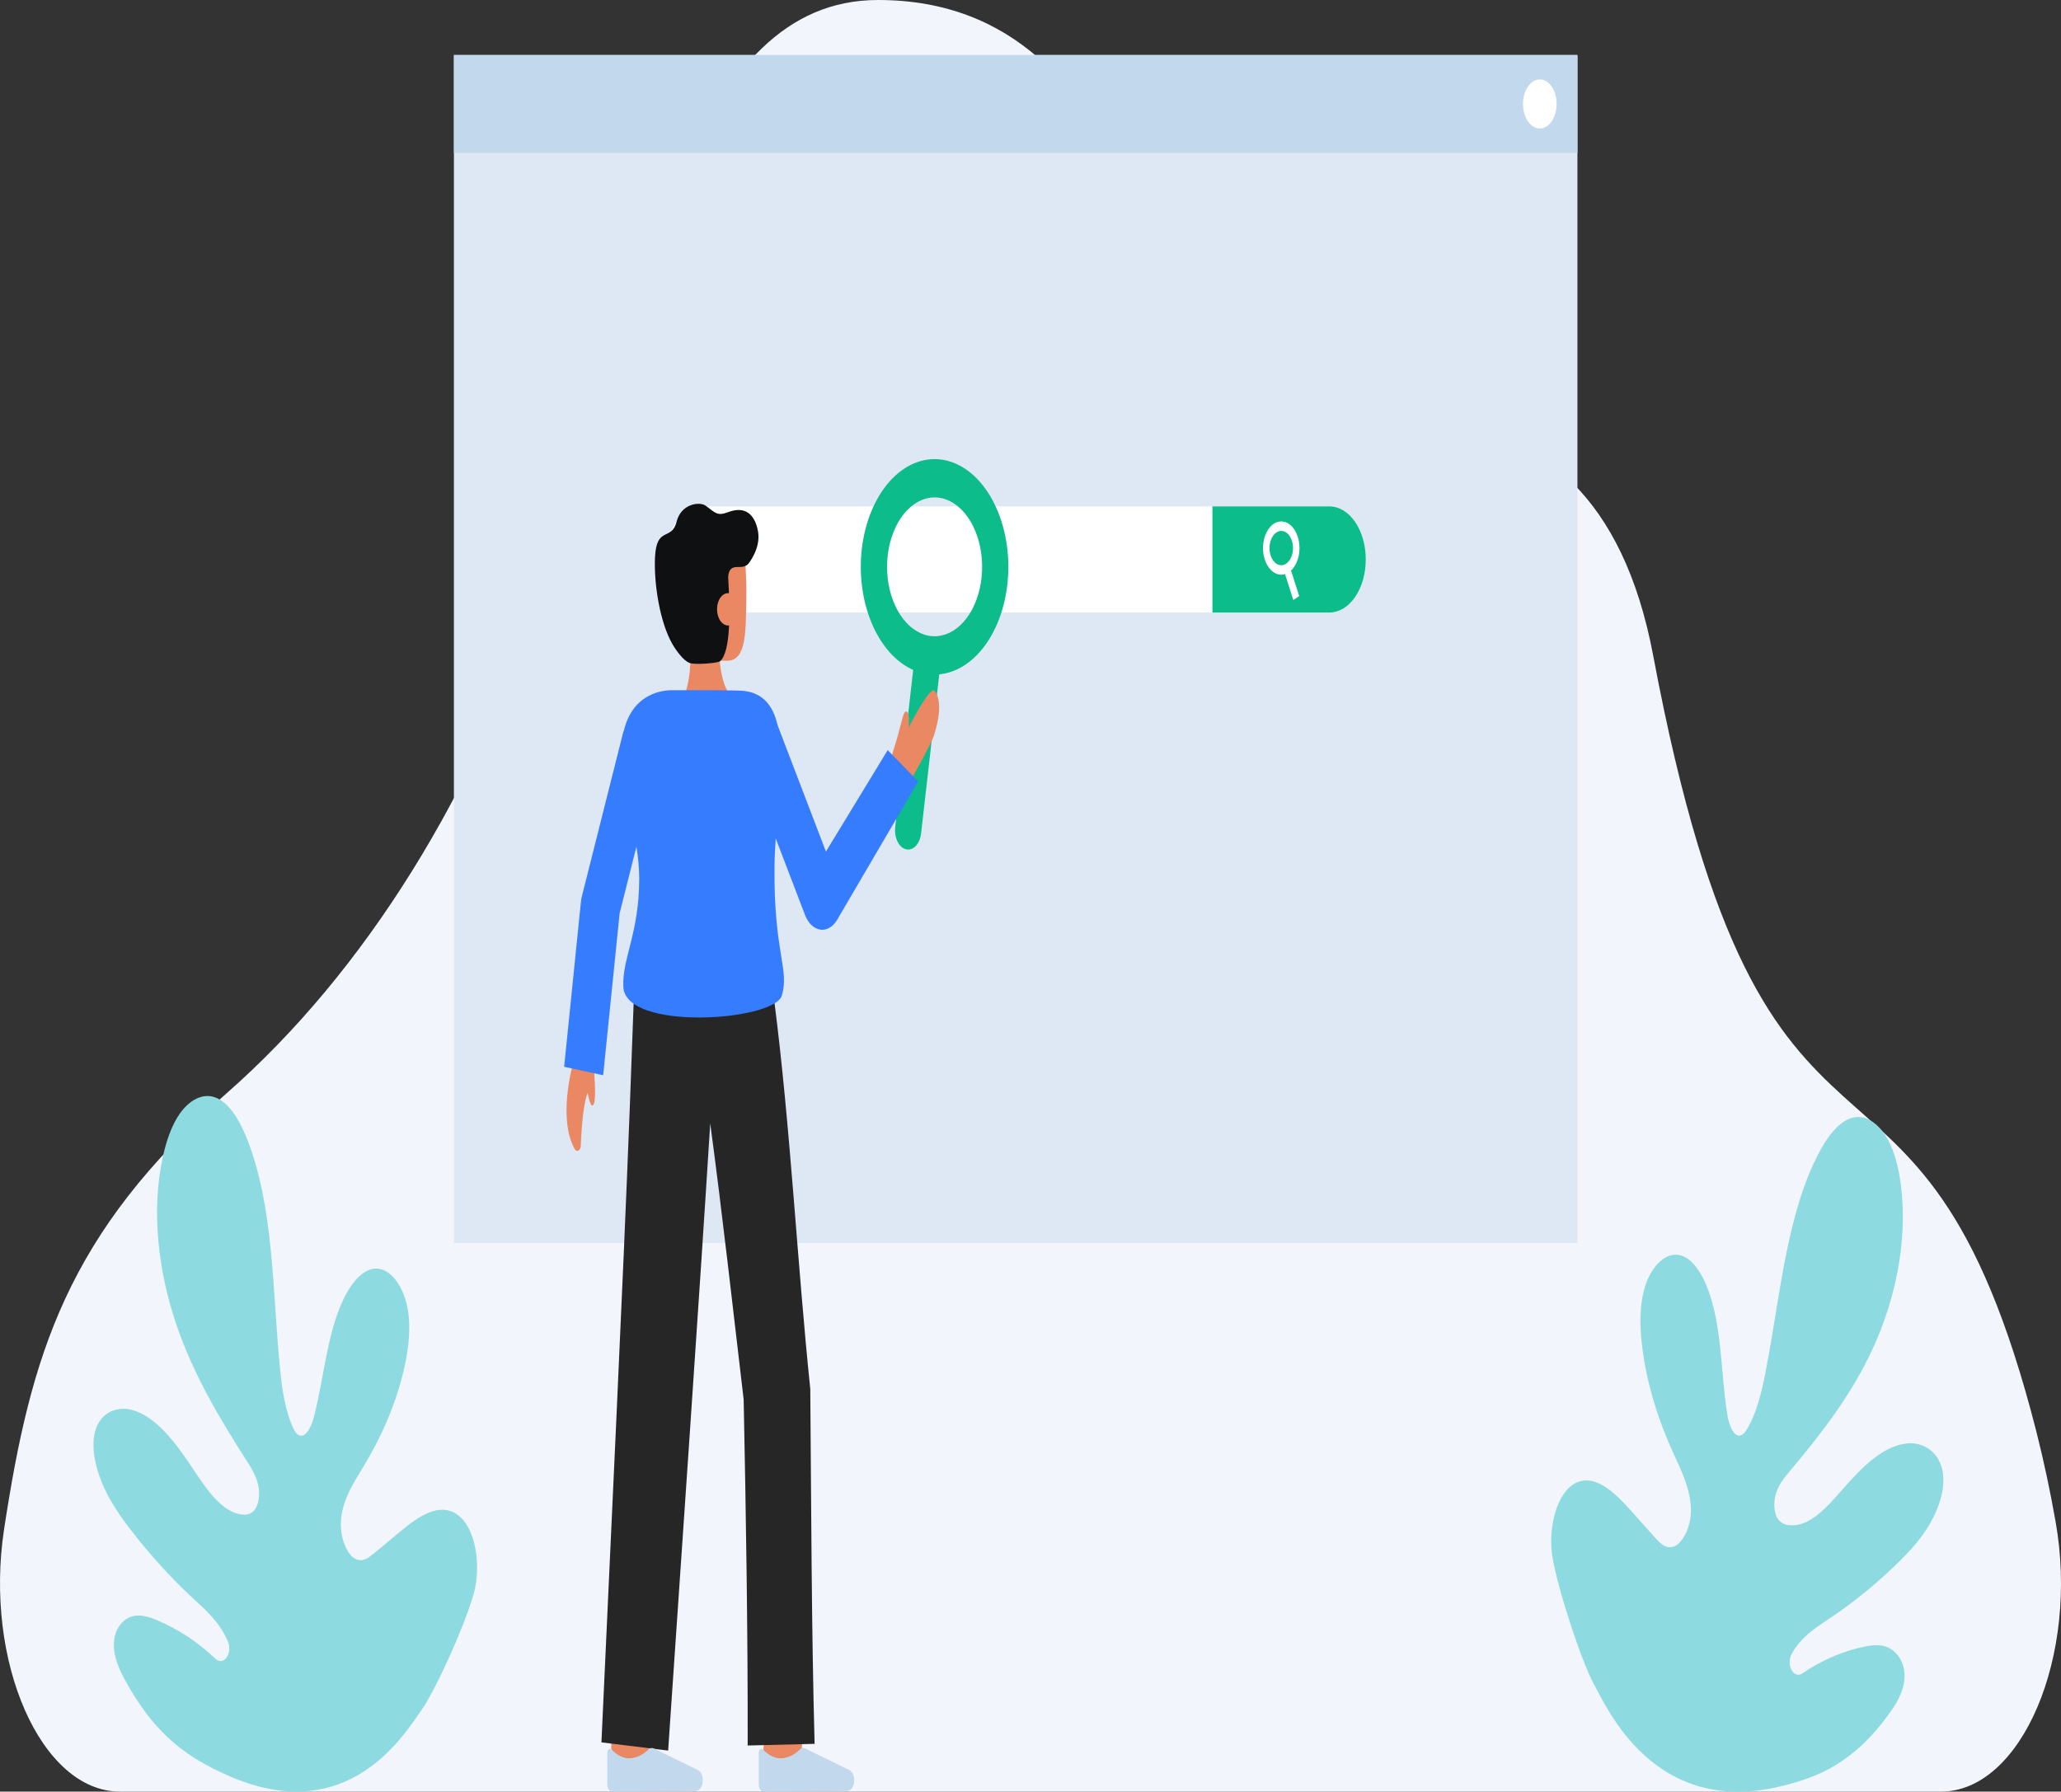<svg width="536" height="466" viewBox="0 0 536 466" fill="none" xmlns="http://www.w3.org/2000/svg">
<rect x="0" y="0" width="536" height="466" fill="#333333" stroke="none"/>
<g clip-path="url(#clip0_5_3387)">
<path d="M31.183 466C10.683 466 -4.197 432.189 1.067 397.714C7.982 352.422 17.335 320.874 58.894 284.404C94.922 252.753 123.804 206.368 141.963 150.993C167.638 72.739 180.112 0 228.353 0C299.737 0 300.113 95.162 321.396 104.84C342.678 114.517 414.022 85.777 429.959 170.609C459.418 327.422 498.96 251.826 529.648 372.582C531.565 380.197 533.216 387.95 534.596 395.809C540.779 430.68 525.768 465.999 504.793 465.999L31.183 466Z" fill="#F3F5FD"/>
<path d="M410.241 14.311H118.049V323.306H410.241V14.311Z" fill="#DEE8F5"/>
<path d="M345.745 131.711H182.544C177.324 131.711 173.091 137.891 173.091 145.515C173.091 153.139 177.324 159.319 182.544 159.319H345.745C350.966 159.319 355.198 153.139 355.198 145.515C355.198 137.891 350.966 131.711 345.745 131.711Z" fill="white"/>
<path d="M355.199 145.513C355.2 147.325 354.957 149.119 354.483 150.794C354.009 152.468 353.314 153.99 352.437 155.272C351.56 156.555 350.519 157.572 349.373 158.267C348.227 158.962 346.999 159.32 345.758 159.321H315.313V131.713H345.744C346.985 131.712 348.215 132.068 349.362 132.761C350.509 133.454 351.551 134.47 352.429 135.752C353.307 137.033 354.004 138.554 354.479 140.228C354.955 141.903 355.2 143.698 355.2 145.51L355.199 145.513Z" fill="#0CBC8B"/>
<path d="M410.241 14.311H118.049V39.764H410.241V14.311Z" fill="#C1D8ED"/>
<path d="M400.455 33.424C402.87 33.424 404.828 30.564 404.828 27.038C404.828 23.511 402.87 20.651 400.455 20.651C398.039 20.651 396.081 23.511 396.081 27.038C396.081 30.564 398.039 33.424 400.455 33.424Z" fill="white"/>
<path d="M236.183 220.974C235.687 220.973 235.198 220.816 234.749 220.511C234.299 220.207 233.901 219.764 233.58 219.212C233.26 218.661 233.026 218.014 232.894 217.317C232.762 216.62 232.735 215.889 232.816 215.175L237.691 172.514C237.84 171.211 238.337 170.048 239.073 169.28C239.809 168.513 240.724 168.204 241.616 168.421C242.508 168.638 243.304 169.364 243.83 170.439C244.355 171.514 244.567 172.849 244.418 174.152L239.543 216.814C239.41 217.975 239 219.031 238.385 219.792C237.769 220.554 236.989 220.973 236.183 220.974V220.974Z" fill="#0CBC8B"/>
<path d="M243.066 175.45C238.203 175.455 233.52 172.763 229.964 167.918C226.407 163.074 224.244 156.438 223.911 149.352C223.578 142.267 225.099 135.262 228.169 129.752C231.238 124.243 235.625 120.642 240.443 119.676C245.262 118.71 250.151 120.452 254.123 124.55C258.095 128.648 260.854 134.796 261.84 141.751C262.826 148.705 261.967 155.947 259.437 162.011C256.906 168.076 252.892 172.511 248.208 174.42C246.534 175.101 244.804 175.448 243.066 175.45V175.45ZM239.743 130.05C236.987 131.171 234.584 133.652 232.941 137.07C231.298 140.489 230.517 144.634 230.732 148.798C230.948 152.963 232.145 156.89 234.121 159.909C236.096 162.929 238.728 164.856 241.567 165.36C244.406 165.864 247.277 164.915 249.691 162.675C252.105 160.434 253.912 157.041 254.804 153.073C255.697 149.105 255.619 144.808 254.586 140.914C253.552 137.02 251.625 133.77 249.134 131.718C247.722 130.547 246.165 129.797 244.553 129.51C242.941 129.224 241.306 129.407 239.743 130.05V130.05Z" fill="#0CBC8B"/>
<path d="M208.206 458.567L198.395 456.864C198.837 451.441 199.336 444.928 199.37 443.86C199.37 443.929 199.37 443.985 199.37 444.028H209.25C209.248 444.461 209.248 445.777 208.206 458.567Z" fill="#E98862"/>
<path d="M168.841 460.292L158.961 460.245C158.961 460.245 158.994 445.348 158.994 444.028H168.874C168.874 445.352 168.841 460.292 168.841 460.292Z" fill="#E98862"/>
<path d="M211.851 453.579C211.033 423.345 210.984 391.591 210.728 361.278C207.328 328.584 205.544 292.723 201.349 260.258L201.224 260.312L200.856 256.65L165.066 253.428C165.066 253.428 164.132 279.036 163.807 287.571C162.062 333.315 158.522 406.841 156.415 453.194L173.76 455.334C176.858 409.746 181.909 337.121 184.708 292.19C187.78 315.085 190.677 340.867 193.404 364.033C194.001 393.627 194.501 424.467 194.446 454.013L211.851 453.579Z" fill="#262626"/>
<path d="M180.85 465.872C181.363 465.868 181.853 465.568 182.214 465.036C182.575 464.505 182.776 463.786 182.774 463.037C182.774 462.969 182.774 462.9 182.768 462.831C182.74 462.295 182.607 461.782 182.385 461.353C182.163 460.923 181.862 460.595 181.517 460.407L170.018 454.782C169.795 454.675 169.559 454.639 169.326 454.677C169.093 454.715 168.868 454.826 168.667 455.002C167.086 456.604 165.195 457.422 163.272 457.338C161.774 457.183 160.336 456.415 159.123 455.124C159.016 454.996 158.887 454.916 158.75 454.891C158.613 454.867 158.474 454.9 158.349 454.986C158.225 455.073 158.12 455.209 158.046 455.379C157.972 455.55 157.933 455.747 157.934 455.948V464.159C157.934 464.647 158.066 465.115 158.303 465.46C158.539 465.805 158.859 465.999 159.194 465.999H159.198L180.85 465.872Z" fill="#C1D8ED"/>
<path d="M220.243 465.872C220.497 465.87 220.748 465.795 220.982 465.652C221.216 465.509 221.428 465.3 221.607 465.037C221.785 464.773 221.927 464.461 222.023 464.119C222.119 463.776 222.168 463.408 222.166 463.038C222.166 462.969 222.166 462.901 222.161 462.832C222.132 462.296 221.999 461.783 221.778 461.353C221.556 460.924 221.255 460.596 220.91 460.407L209.411 454.782C209.188 454.675 208.952 454.639 208.719 454.677C208.486 454.715 208.261 454.826 208.06 455.002C206.479 456.604 204.588 457.422 202.665 457.338C201.167 457.183 199.729 456.415 198.515 455.124C198.408 454.996 198.279 454.916 198.142 454.891C198.005 454.867 197.866 454.9 197.742 454.986C197.617 455.073 197.512 455.209 197.438 455.379C197.365 455.55 197.326 455.747 197.326 455.948V464.159C197.326 464.647 197.459 465.115 197.695 465.46C197.931 465.805 198.252 465.999 198.586 465.999H198.591L220.243 465.872Z" fill="#C1D8ED"/>
<path d="M176.662 182.989C176.662 182.989 180.3 180.173 179.488 165.707L187.004 163.672C187.004 163.672 186.157 176.641 189.962 180.759L176.662 182.989Z" fill="#E98862"/>
<path d="M175.223 160.098C175.744 164.487 177.384 168.643 180.035 170.059C183.182 171.743 185.513 171.857 189.142 171.857C194.093 171.857 193.929 164.316 194.069 156.716C194.21 149.091 193.793 140.903 191.835 138.245C187.931 132.938 176.464 136.298 175.07 145.174C174.35 149.765 174.726 155.921 175.223 160.098Z" fill="#E98862"/>
<path d="M197.128 138.161C196.3 133.725 193.718 131.558 189.449 133.188C186.413 134.347 186.028 133.305 183.457 131.497C181.984 130.462 177.153 130.935 175.957 135.71C174.676 140.825 170.711 136.683 170.343 145.016C170.035 151.991 171.649 161.961 174.894 167.571C176.017 169.514 177.849 171.842 179.269 172.417C180.663 172.984 186.689 172.486 187.275 171.982C190.153 169.487 189.857 158.043 189.401 150.702C189.326 149.494 189.478 147.487 191.601 147.487C193.059 147.487 193.867 147.436 194.62 146.643C194.619 146.643 197.957 142.596 197.128 138.161Z" fill="#0F1011"/>
<path d="M192.251 158.158C192.309 159.269 192.063 160.369 191.567 161.216C191.071 162.064 190.366 162.59 189.605 162.681C188.844 162.772 188.089 162.419 187.506 161.701C186.922 160.982 186.557 159.955 186.491 158.845C186.454 158.302 186.491 157.754 186.599 157.233C186.707 156.711 186.885 156.226 187.121 155.804C187.358 155.383 187.649 155.033 187.978 154.776C188.307 154.519 188.668 154.359 189.04 154.306C189.071 154.301 189.103 154.297 189.134 154.294C191.195 154.199 192.121 155.835 192.251 158.158Z" fill="#E98862"/>
<path d="M154.532 278.179C154.532 280.226 155.273 287.071 154.082 287.559C153.368 287.853 152.525 282.75 152.525 282.75" fill="#E98862"/>
<path d="M148.912 277.104C148.912 277.104 145.024 290.922 149.458 298.861C149.571 299.063 149.723 299.21 149.895 299.284C150.066 299.358 150.249 299.354 150.419 299.274C150.589 299.193 150.738 299.04 150.848 298.834C150.957 298.628 151.021 298.378 151.032 298.117C151.248 292.765 151.987 281.771 154.404 283.055V274.425" fill="#E98862"/>
<path d="M236.576 203.484C236.576 203.484 242.125 193.612 242.817 191.511C245.251 184.114 244.035 180.725 243.021 179.642C241.825 178.362 236.277 189.248 236.277 189.248C236.277 189.248 236.758 185.332 235.719 185.074C235.292 184.969 234.954 185.581 234.286 188.353C233.525 191.513 232.004 196.264 232.004 196.264L236.576 203.484Z" fill="#E98862"/>
<path d="M230.86 195.11L214.8 221.496L202.239 188.662C201.05 183.474 198.342 180 192.819 179.654C190.93 179.536 181.714 179.517 174.965 179.517C170.432 179.517 166.71 181.548 164.561 184.686C163.478 186.244 162.668 188.16 162.199 190.271L162.134 190.236L151.335 233.112C151.214 233.592 151.127 234.09 151.076 234.597L146.717 277.472L156.864 279.67L161.145 237.555L165.507 220.238C165.961 222.9 166.209 225.627 166.247 228.37C166.247 242.797 161.777 249.267 162.107 256.674C162.624 268.315 201.356 265.564 203.33 258.952C205.361 252.133 201.237 247.931 201.418 225.627C201.437 223.199 201.566 220.66 201.743 218.074L209.364 237.997C209.763 239.04 210.327 239.928 211.01 240.588C211.692 241.248 212.473 241.66 213.286 241.789C213.471 241.819 213.656 241.834 213.842 241.833C214.567 241.833 215.283 241.609 215.943 241.176C216.604 240.743 217.194 240.11 217.675 239.319L238.791 203.253L230.86 195.11Z" fill="#367CFF"/>
<path d="M335.312 147.007L333.784 148.049L336.351 156.072L337.879 155.03L335.312 147.007Z" fill="white"/>
<path d="M333.214 149.482C332.275 149.483 331.358 149.076 330.578 148.315C329.798 147.554 329.189 146.472 328.83 145.206C328.471 143.94 328.377 142.547 328.56 141.203C328.743 139.859 329.195 138.624 329.858 137.655C330.522 136.686 331.367 136.027 332.288 135.759C333.208 135.492 334.162 135.629 335.029 136.153C335.896 136.678 336.637 137.566 337.158 138.705C337.68 139.844 337.958 141.184 337.958 142.554C337.956 144.391 337.456 146.151 336.566 147.45C335.677 148.749 334.472 149.48 333.214 149.482V149.482ZM333.214 138.089C332.609 138.089 332.018 138.351 331.515 138.842C331.012 139.333 330.62 140.03 330.389 140.846C330.157 141.662 330.097 142.56 330.215 143.426C330.333 144.292 330.624 145.088 331.052 145.712C331.479 146.337 332.024 146.762 332.617 146.934C333.21 147.107 333.825 147.018 334.384 146.68C334.943 146.342 335.42 145.77 335.756 145.036C336.092 144.301 336.272 143.438 336.272 142.555C336.271 141.371 335.948 140.236 335.375 139.399C334.802 138.562 334.025 138.091 333.214 138.089V138.089Z" fill="white"/>
<path d="M463.188 464.61C472.811 462.274 482.279 458.598 491.869 444.944C493.836 442.147 495.785 438.449 495.217 434.518C494.791 431.56 492.959 429.356 490.974 428.489C490.233 428.177 489.47 427.992 488.7 427.939C488.695 427.939 488.692 427.939 488.691 427.935C487.504 427.877 486.317 427.978 485.143 428.237L484.808 428.305C479.212 429.467 473.765 431.828 468.641 435.313C468.177 435.626 467.654 435.701 467.157 435.525C466.659 435.348 466.218 434.931 465.904 434.342C465.59 433.752 465.422 433.025 465.428 432.278C465.433 431.531 465.612 430.809 465.934 430.229C466.522 429.179 467.181 428.219 467.902 427.364C468.962 426.132 470.099 425.048 471.298 424.124C472.893 422.868 474.571 421.798 476.219 420.69C482.342 416.573 488.23 411.748 493.826 406.259C497.82 402.336 501.783 397.889 504.085 391.714C505.143 388.873 505.819 385.491 505.163 382.404C504.078 377.331 499.866 375.134 496.228 375.416C489.852 375.915 484.267 381.576 479.245 387.328C475.08 392.109 470.419 397.393 465.143 396.686C464.238 396.63 463.364 396.188 462.629 395.413C461.256 393.792 461.159 390.65 461.919 388.322C462.679 385.993 464.096 384.295 465.461 382.664C473.397 373.2 481.264 363.276 487.001 350.885C492.739 338.493 496.196 323.199 494.392 308.47C493.862 304.163 492.861 299.875 490.995 296.448C489.128 293.021 486.293 290.544 483.293 290.53C479.206 290.502 475.719 294.848 473.208 299.55C464.577 315.686 462.997 337.249 459.15 356.937C458.073 362.449 456.732 368.054 454.008 372.224C453.755 372.627 453.445 372.946 453.101 373.159C451.064 374.379 449.672 370.824 449.218 367.953C447.431 356.593 447.887 344.101 443.714 334.163C442.122 330.38 439.682 326.995 436.667 326.422C432.984 325.726 429.413 329.587 427.858 334.514C426.304 339.441 426.425 345.153 427.098 350.487C428.349 360.379 431.382 369.643 435.194 378.018C437.204 382.438 439.522 386.961 439.752 392.252C439.807 394.045 439.547 395.829 438.997 397.435C438.447 399.04 437.625 400.413 436.609 401.424C436.136 401.878 435.605 402.188 435.049 402.336C434.492 402.484 433.921 402.468 433.368 402.287C432.176 401.885 431.167 400.767 430.196 399.683C429.788 399.227 429.379 398.766 428.967 398.309C427.345 396.496 425.723 394.682 424.101 392.865C419.977 388.247 414.932 383.364 409.973 385.644C407.44 386.812 405.584 389.725 404.505 393.28C403.536 396.508 403.204 400.067 403.545 403.555C404.28 410.818 411.21 432.001 414.349 437.734C418.014 444.437 430.263 472.608 463.188 464.61Z" fill="#8DDBE0"/>
<path d="M58.833 461.627C49.515 457.41 40.474 451.9 32.237 436.477C30.547 433.317 28.958 429.268 29.885 425.485C30.582 422.638 32.599 420.814 34.648 420.349C35.411 420.186 36.185 420.155 36.953 420.257C36.957 420.257 36.961 420.257 36.962 420.257C38.143 420.433 39.31 420.767 40.45 421.255L40.775 421.393C46.212 423.649 51.39 427.064 56.144 431.529C56.575 431.929 57.086 432.105 57.594 432.028C58.102 431.952 58.577 431.626 58.942 431.104C59.307 430.583 59.541 429.897 59.605 429.157C59.67 428.417 59.56 427.667 59.296 427.029C58.811 425.872 58.246 424.79 57.612 423.8C56.675 422.37 55.649 421.071 54.547 419.92C53.082 418.359 51.519 416.966 49.99 415.541C44.304 410.252 38.917 404.307 33.881 397.763C30.287 393.087 26.772 387.898 25.063 381.325C24.279 378.302 23.922 374.817 24.858 371.887C26.403 367.079 30.779 365.731 34.358 366.729C40.629 368.483 45.639 375.195 50.081 381.886C53.765 387.446 57.893 393.602 63.187 393.943C64.089 394.066 64.996 393.801 65.796 393.179C67.306 391.844 67.694 388.749 67.156 386.293C66.618 383.836 65.372 381.873 64.17 379.988C57.184 369.047 50.308 357.657 45.771 344.247C41.234 330.836 39.225 315 42.378 300.761C43.302 296.598 44.691 292.547 46.858 289.523C49.025 286.499 52.062 284.603 55.036 285.182C59.088 285.961 62.14 290.953 64.193 296.111C71.25 313.803 70.819 335.48 72.806 355.746C73.362 361.42 74.171 367.239 76.485 371.909C76.699 372.358 76.976 372.735 77.297 373.015C79.202 374.625 80.91 371.378 81.625 368.622C84.448 357.721 85.154 345.254 90.207 336.231C92.136 332.796 94.865 329.925 97.906 329.953C101.623 329.99 104.801 334.521 105.885 339.709C106.969 344.896 106.32 350.533 105.159 355.685C103.003 365.238 99.139 373.821 94.587 381.364C92.188 385.348 89.473 389.371 88.753 394.567C88.533 396.333 88.625 398.152 89.022 399.851C89.418 401.55 90.105 403.073 91.017 404.276C91.444 404.818 91.941 405.23 92.479 405.487C93.017 405.744 93.585 405.84 94.148 405.771C95.368 405.608 96.471 404.7 97.536 403.817C97.982 403.446 98.43 403.07 98.88 402.701C100.655 401.225 102.43 399.747 104.206 398.268C108.72 394.507 114.171 390.665 118.873 393.903C121.272 395.559 122.844 398.814 123.583 402.55C124.245 405.94 124.245 409.533 123.583 412.923C122.183 419.973 113.355 439.593 109.714 444.653C105.46 450.563 90.714 476.055 58.833 461.627Z" fill="#8DDBE0"/>
</g>
<defs>
<clipPath id="clip0_5_3387">
<rect width="536" height="466" fill="white"/>
</clipPath>
</defs>
</svg>
